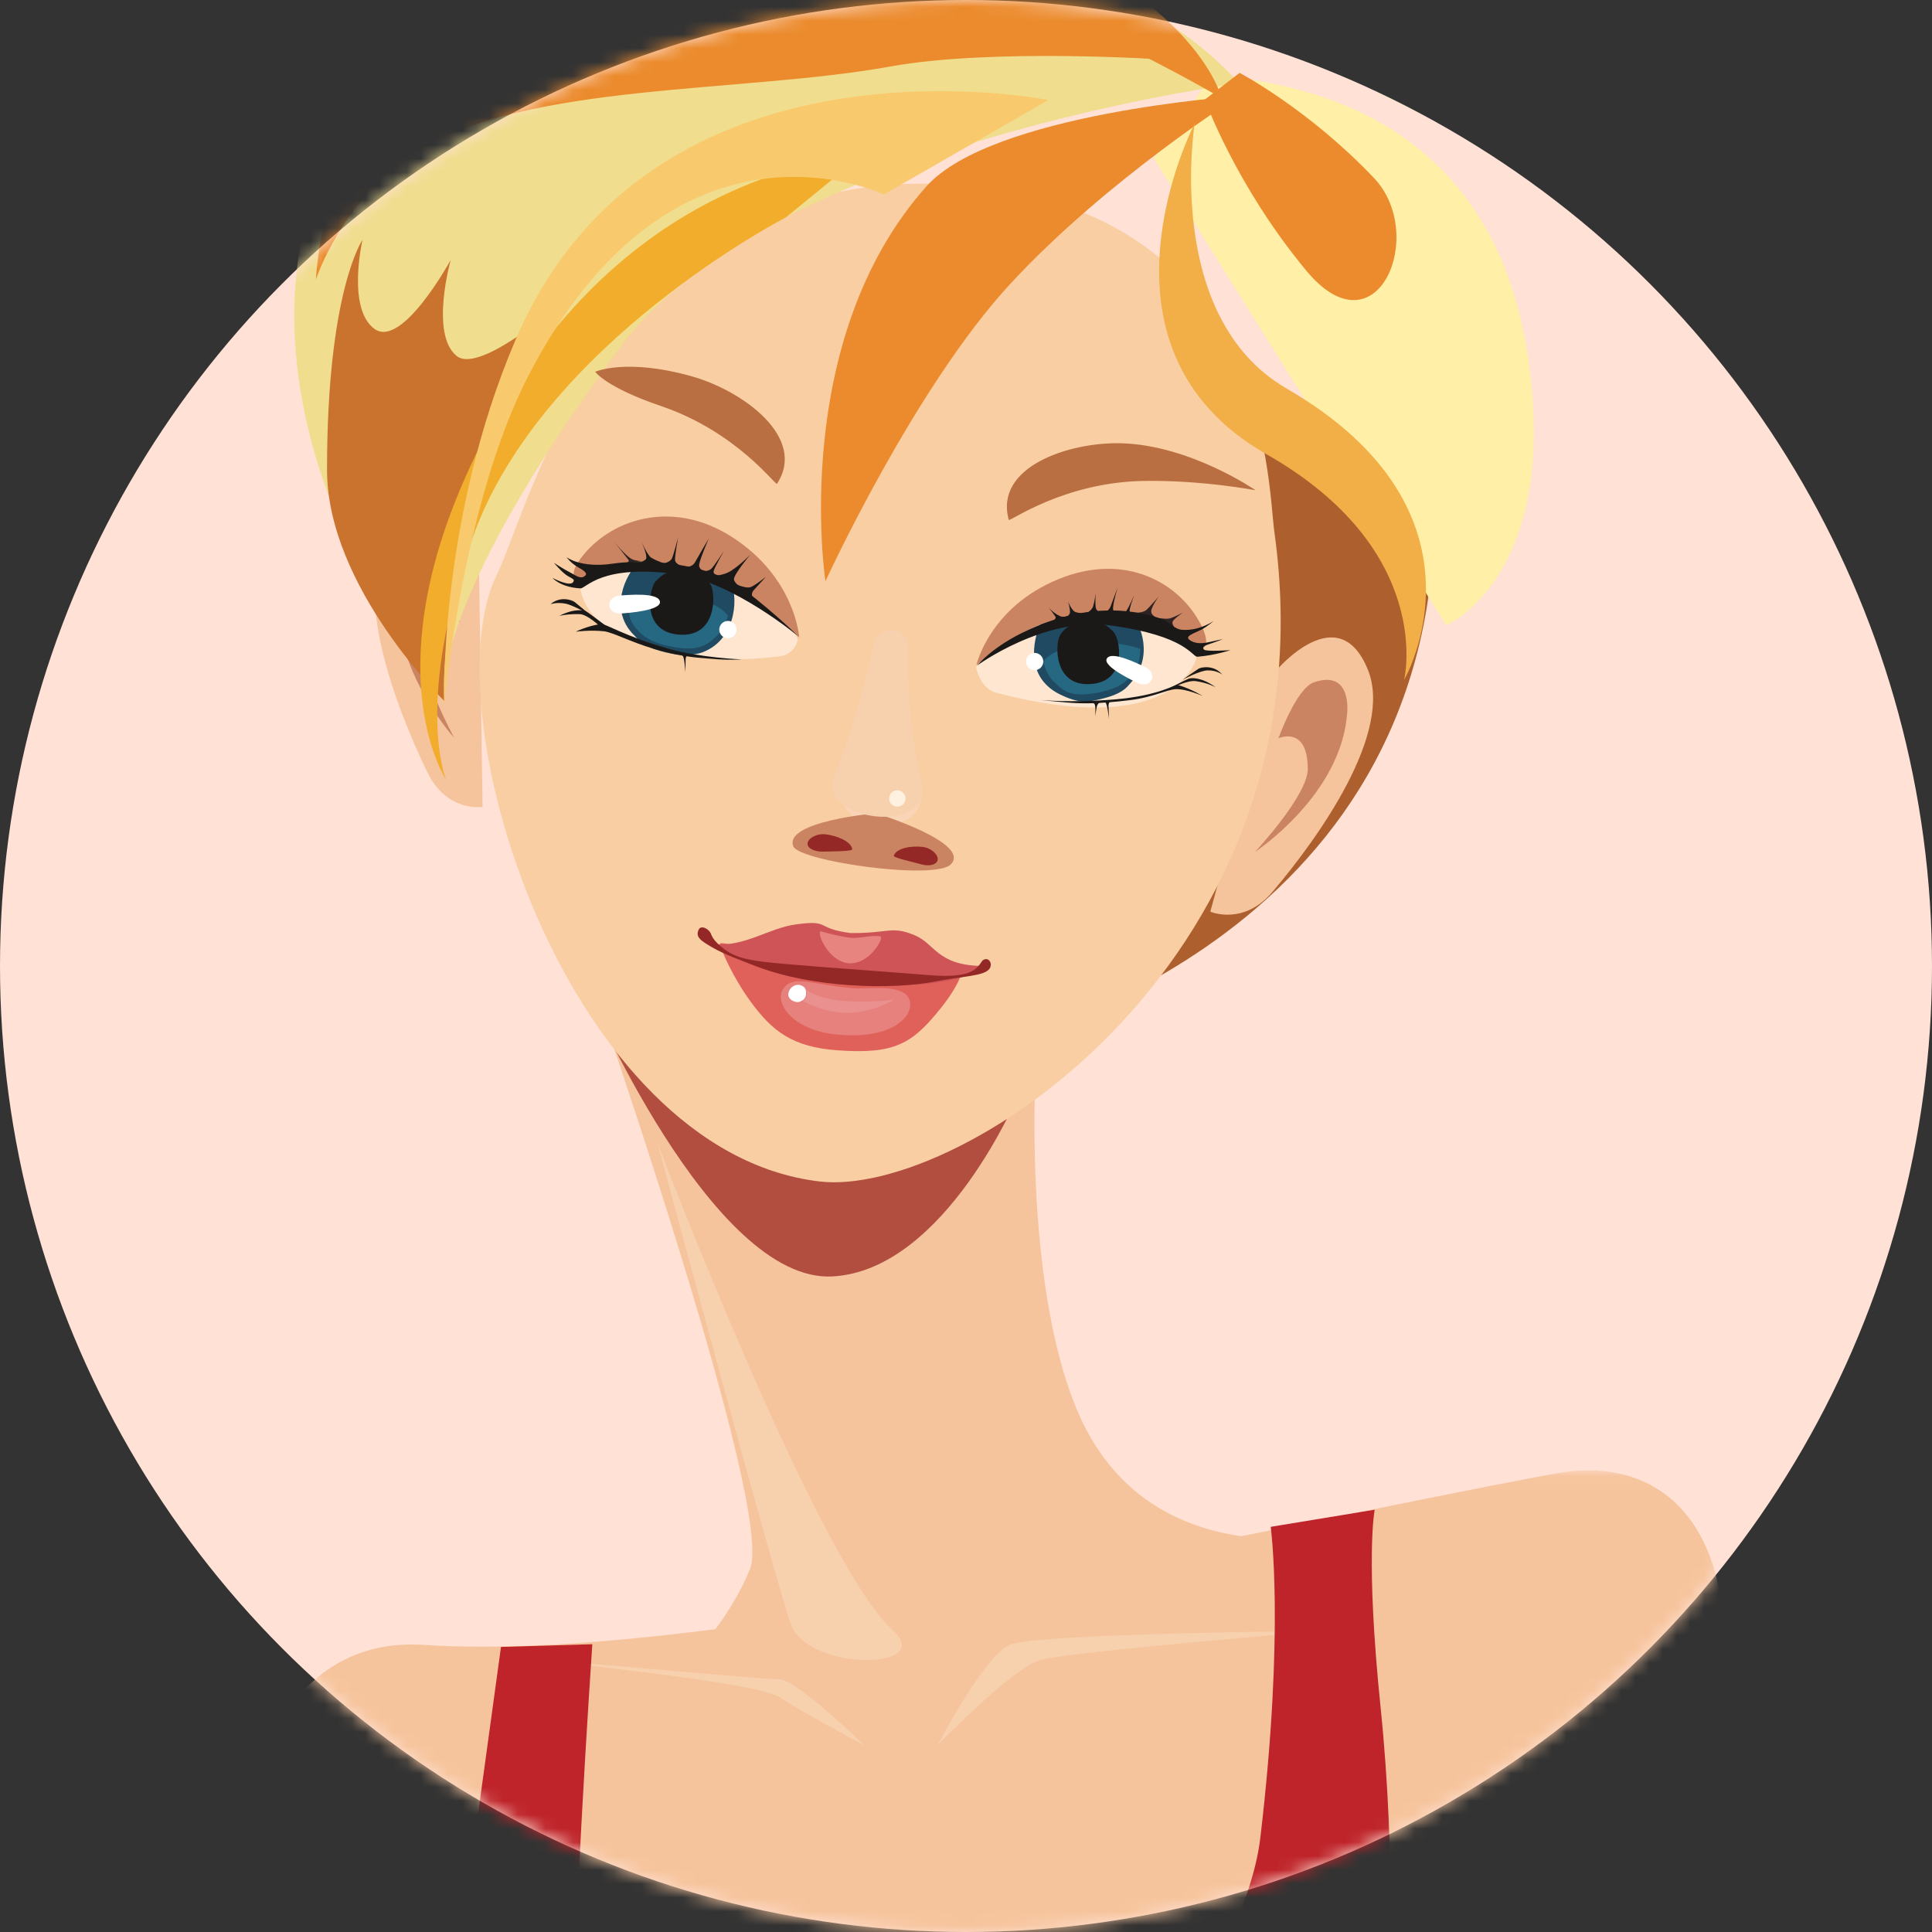<?xml version="1.0" encoding="UTF-8" standalone="no"?>
<svg width="140px" height="140px" viewBox="0 0 140 140" version="1.1" xmlns="http://www.w3.org/2000/svg" xmlns:xlink="http://www.w3.org/1999/xlink">
    <rect x="0" y="0" width="140" height="140" fill="#333333" stroke="none"/>
    <!-- Generator: Sketch 3.6.1 (26313) - http://www.bohemiancoding.com/sketch -->
    <title>Group 12</title>
    <desc>Created with Sketch.</desc>
    <defs>
        <circle id="path-1" cx="70" cy="70" r="70"></circle>
        <path id="path-3" d="M0.016,0.074 L0.016,39.022 L108.875,39.022 L108.875,0.074 L0.016,0.074 L0.016,0.074 Z"></path>
        <path d="M38.363,0.208 C58.849,0.208 68.873,12.054 68.873,12.054 L68.873,0.208 L38.363,0.208 L38.363,0.208 Z M10.069,55.802 C10.069,55.802 -3.69,43.554 1.253,23.072 C3.912,12.054 13.16,4.435 25.181,1.735 C29.975,0.658 34.368,0.208 38.363,0.208 L10.069,55.802 Z" id="path-5"></path>
        <path id="path-7" d="M6.252,21.893 C6.252,21.893 21.053,13.9 19.883,10.041 C18.881,6.738 7.308,12.914 7.308,12.914 C7.308,12.914 12.248,5.514 23.311,2.216 C33.629,-0.861 42.857,0.531 42.857,0.531 C42.857,0.531 32.068,1.498 35.993,5.743 C39.301,9.321 45.139,5.527 45.139,5.527 C45.139,5.527 38.922,11.784 41.796,12.752 C47.547,14.689 57.735,10.756 57.735,10.756 L57.735,30.03 L14.34,30.03 C-4.493,149.831 -4.493,149.831 14.34,30.03 C14.34,30.03 29.05,17.649 33.943,22.549 C35.989,24.597 31.795,27.276 31.795,27.276 C31.795,27.276 40.061,22.05 46.332,18.378 C51.429,15.394 57.735,10.756 57.735,10.756 L6.252,21.893 Z"></path>
        <path d="M0.027,126.723 C0.027,126.723 0.027,126.723 53.355,3.71 L53.355,3.71 L0.027,126.723 Z M48.583,0.79 C48.583,0.79 49.023,0.015 49.339,0.005 C49.654,-0.007 49.218,1.54 49.218,1.54 C49.218,1.54 49.996,0.753 50.618,0.453 C51.24,0.153 50.482,2.187 50.482,2.187 C50.482,2.187 51.434,0.867 51.934,0.857 C52.434,0.845 51.5,2.567 51.5,2.567 C51.5,2.567 52.306,1.832 52.977,1.537 C53.65,1.24 52.876,2.825 52.876,2.825 C52.876,2.825 53.419,2.269 53.885,2.056 C54.351,1.844 53.355,3.71 53.355,3.71 L48.583,0.79 Z" id="path-9"></path>
    </defs>
    <g id="Page-1" stroke="none" stroke-width="1" fill="none" fill-rule="evenodd">
        <g id="taurus-man-secrets" transform="translate(-330, -4004)">
            <g id="testimonials" transform="translate(330, 3802)">
                <g id="Group-14" transform="translate(0, 202)">
                    <g id="Group-12">
                        <mask id="mask-2" fill="white">
                            <use xlink:href="#path-1"></use>
                        </mask>
                        <use id="Mask" fill="#FFE1D6" xlink:href="#path-1"></use>
                        <g mask="url(#mask-2)">
                            <g transform="translate(16, -8)">
                                <g id="Group-341" stroke-width="1" fill="none" fill-rule="evenodd" transform="translate(0, 114.478)">
                                    <mask id="mask-4" fill="white">
                                        <use xlink:href="#path-3"></use>
                                    </mask>
                                    <g id="Clip-340"></g>
                                    <path d="M107.339,38.809 C107.339,38.809 108.739,23.533 108.873,12.371 C108.968,4.527 104.716,-1.189 96.605,0.316 C73.048,4.685 34.844,14.046 14.739,12.719 C-1.33,11.658 0.028,39.022 0.028,39.022 L107.339,38.809" id="Fill-339" fill="#F6C49C" mask="url(#mask-4)"></path>
                                </g>
                                <path d="M52.774,84.595 C52.774,84.595 82.833,79.281 87.381,52.067 C89.549,39.102 78.991,37.718 74.784,36.012 C69.866,34.019 62.205,36.012 62.205,36.012 L52.774,84.595" id="Fill-342" fill="#AD602E" fill-rule="evenodd"></path>
                                <path d="M76.491,56.577 C76.491,56.577 81.005,51.216 83.135,56.567 C84.937,61.089 79.639,68.589 76.212,72.625 C74.102,75.11 71.704,74.064 71.704,74.064 L76.491,56.577" id="Fill-343" fill="#F6C49C" fill-rule="evenodd"></path>
                                <path d="M81.619,59.678 C81.619,59.678 82.004,56.488 79.211,57.443 C77.928,57.881 76.644,61.497 76.644,61.497 C76.644,61.497 78.765,60.535 78.765,63.727 C78.765,65.643 74.948,69.728 74.948,69.728 C74.948,69.728 81.201,65.624 81.619,59.678" id="Fill-344" fill="#CB8461" fill-rule="evenodd"></path>
                                <path d="M18.7,48.345 C18.7,48.345 15.667,42.029 12.269,46.68 C9.395,50.61 12.653,59.193 14.964,63.956 C16.386,66.888 18.969,66.473 18.969,66.473 L18.7,48.345" id="Fill-345" fill="#F6C49C" fill-rule="evenodd"></path>
                                <path d="M12.96,50.071 C12.96,50.071 13.383,46.886 15.85,48.506 C16.983,49.25 17.324,53.072 17.324,53.072 C17.324,53.072 15.51,51.612 14.713,54.703 C14.235,56.559 16.911,61.465 16.911,61.465 C16.911,61.465 11.881,55.933 12.96,50.071" id="Fill-346" fill="#CB8461" fill-rule="evenodd"></path>
                                <path d="M45.46,81.575 C51.495,82.202 59.071,84.906 59.071,84.906 C59.071,84.906 58.073,100.652 62.025,110.125 C66.791,121.553 78.813,119.354 80.642,119.46 C83.002,119.598 19.983,141.784 24.419,136.301 C25.441,135.037 35.085,129.773 38.351,121.681 C40.341,116.749 23.947,70.738 23.947,70.738 C23.947,70.738 39.424,80.946 45.46,81.575" id="Fill-347" fill="#F6C49C" fill-rule="evenodd"></path>
                                <path d="M71.952,13.281 L67.609,19.465 L88.801,53.317 C88.801,53.317 97.132,49.73 94.705,33.748 C91.644,13.597 73.621,14.052 71.952,13.281" id="Fill-348" fill="#FFEFA7" fill-rule="evenodd"></path>
                                <path d="M72.982,13.001 L60.293,21.313 C60.293,21.313 71.54,40.556 80.048,44.863 C91.233,50.523 83.349,63.727 83.349,63.727 C83.349,63.727 92.66,58.293 93.608,44.742 C95.542,17.086 74.651,13.771 72.982,13.001" id="Fill-349" fill="none"></path>
                                <path d="M57.875,87.149 C57.875,87.149 52.554,100.055 44.315,100.495 C35.531,100.965 26.522,79.724 26.522,79.724 C26.522,79.724 35.322,91.04 44.062,90.626 C52.609,90.219 57.875,87.149 57.875,87.149" id="Fill-351" fill="#B24E40" fill-rule="evenodd"></path>
                                <path d="M36.203,38.489 C36.203,38.489 35.322,38.573 34.608,40.04 C33.67,41.965 33.94,43.061 33.94,43.061 C33.94,43.061 31.5,39.297 32.563,38.767 C34.267,37.919 36.203,38.489 36.203,38.489" id="Fill-352" fill="#EFE7DE" fill-rule="evenodd"></path>
                                <path d="M50.356,26.837 C24.557,25.41 22.034,43.256 19.451,48.019 C12.368,61.075 26.523,91.643 42.843,94.707 C50.932,96.225 81.837,79.033 77.376,47.024 C76.82,43.041 74.618,28.181 50.356,26.837" id="Fill-353" fill="none"></path>
                                <path d="M52.774,21.367 C28.117,20.002 22.337,44.95 20.03,49.587 C15.041,59.617 25.06,91.45 43.387,93.614 C53.703,94.832 80.611,77.168 76.349,46.577 C75.817,42.769 75.959,22.651 52.774,21.367" id="Fill-355" fill="#F8CEA2" fill-rule="evenodd"></path>
                                <path d="M52.283,70.358 C52.199,70.049 51.725,69.667 51.175,69.623 C50.28,69.556 49.185,69.729 48.995,70.266 C48.938,70.425 50.69,70.774 51.117,70.894 C51.675,71.05 52.43,70.894 52.283,70.358" id="Fill-356" fill="#932827" fill-rule="evenodd"></path>
                                <path d="M43.158,69.491 C43.293,69.206 43.829,68.903 44.378,68.952 C45.272,69.029 46.322,69.382 46.425,69.942 C46.45,70.11 44.716,70.187 44.219,70.216 C43.679,70.246 42.925,69.999 43.158,69.491" id="Fill-357" fill="#932827" fill-rule="evenodd"></path>
                                <g id="Group-361" stroke-width="1" fill="none" fill-rule="evenodd" transform="translate(5.317, 2.125)">
                                    <path d="M45.433,63.141 C44.494,56.063 41.994,55.595 39.816,61.974 C38.234,66.608 45.924,66.858 45.433,63.141" id="Fill-358" fill="#F9D4B7"></path>
                                    <path d="M68.445,11.915 C68.445,11.915 57.737,-1.739 29.598,0.371 C10.403,1.811 4.512,12.249 2.38,17.162 C-6.094,36.694 10.867,56.546 10.867,56.546 C10.867,56.546 9.471,50.197 23.664,30.993 C34.508,16.321 68.445,11.915 68.445,11.915" id="Fill-360" fill="#F0DD8D"></path>
                                </g>
                                <g id="Group-364" stroke-width="1" fill="none" fill-rule="evenodd" transform="translate(6.115, 2.656)">
                                    <mask id="mask-6" fill="white">
                                        <use xlink:href="#path-5"></use>
                                    </mask>
                                    <g id="Clip-363"></g>
                                    <path d="M68.873,12.054 C68.873,12.054 54.558,-4.863 25.181,1.735 C13.16,4.435 3.912,12.054 1.253,23.072 C-3.69,43.554 10.069,55.802 10.069,55.802 C10.069,55.802 11.715,42.278 22.003,34.412 C40.606,20.186 68.873,12.054 68.873,12.054" id="Fill-362" mask="url(#mask-6)"></path>
                                </g>
                                <path d="M72.525,15.117 C72.525,15.117 70.645,6.965 53.596,1.461 C36.571,-4.035 18.753,7.743 18.753,7.743 C18.753,7.743 32.828,0.053 45.639,3.607 C59.865,7.552 72.525,15.117 72.525,15.117" id="Fill-365" fill="#EB8B2D" fill-rule="evenodd"></path>
                                <path d="M57.101,45.672 C57.149,45.844 61.007,42.963 66.834,42.851 C71.028,42.77 74.987,43.526 74.987,43.526 C74.987,43.526 70.282,40.28 65.312,40.123 C61.481,40.003 56.024,41.827 57.101,45.672" id="Fill-366" fill="#B96F41" fill-rule="evenodd"></path>
                                <path d="M40.302,43.057 C40.203,43.206 37.404,39.292 31.884,37.418 C27.913,36.07 27.13,34.941 27.13,34.941 C27.13,34.941 29.38,33.924 34.163,35.281 C37.851,36.327 42.497,39.719 40.302,43.057" id="Fill-367" fill="#B96F41" fill-rule="evenodd"></path>
                                <path d="M73.762,14.963 C73.762,14.963 64.217,20.996 57.229,28.547 C50.242,36.099 43.814,50.119 43.814,50.119 C43.814,50.119 41.157,32.705 51.124,21.514 C55.868,16.186 73.762,14.963 73.762,14.963" id="Fill-368" fill="#EB8B2D" fill-rule="evenodd"></path>
                                <path d="M70.574,16.939 C70.574,16.939 62.138,33.155 75.778,40.917 C88.041,47.895 85.749,57.265 85.749,57.265 C85.749,57.265 92.764,45.152 77.233,36.155 C68.269,30.961 70.574,16.939 70.574,16.939" id="Fill-369" fill="#F2AE47" fill-rule="evenodd"></path>
                                <path d="M36.172,76.404 C36.262,76.867 37.095,78.795 38.376,80.556 C39.933,82.698 41.391,83.867 44.666,84.107 C48.83,84.412 50.1,83.643 52.164,81.065 C53.518,79.377 53.698,78.455 53.698,78.455 C53.698,78.455 47.846,78.663 45.49,78.492 C42.148,78.252 36.085,75.943 36.172,76.404" id="Fill-370" fill="#DF615A" fill-rule="evenodd"></path>
                                <path d="M45.709,79.601 C42.869,79.364 41.442,78.58 40.734,79.683 C40.113,80.654 41.379,82.648 44.617,82.963 C48.61,83.352 50.051,81.709 49.958,80.699 C49.814,79.137 46.834,79.751 45.709,79.601" id="Fill-371" fill="#E7817E" fill-rule="evenodd"></path>
                                <path d="M42.062,79.409 C41.709,79.265 41.25,79.472 41.135,79.948 C41.023,80.424 41.636,80.686 41.916,80.599 C42.193,80.509 42.398,80.349 42.41,80.013 C42.424,79.709 42.349,79.526 42.062,79.409" id="Fill-372" fill="#FFFFFF" fill-rule="evenodd"></path>
                                <path d="M45.628,75.613 C43.043,75.277 44.225,74.63 41.637,74.991 C39.711,75.26 37.881,76.65 35.765,76.404 C35.765,76.404 38.085,78.751 45.454,79.291 C53.797,79.904 55.288,78.002 55.071,77.997 C51.868,77.914 51.761,76.375 50.263,75.764 C48.577,75.074 48.468,75.633 45.628,75.613" id="Fill-373" fill="#CF5457" fill-rule="evenodd"></path>
                                <path d="M55.188,77.611 C54.781,78.194 54.441,78.905 51.4,78.666 C46.09,78.248 41.018,77.911 39.371,77.699 C37.979,77.519 37.024,77.345 36.036,76.404 C35.398,75.795 35.647,75.624 35.24,75.334 C34.866,75.069 34.676,75.284 34.676,75.284 C34.292,75.912 34.869,76.207 35.591,76.638 C36.432,77.139 37.837,77.647 38.828,78.03 C42.857,79.586 48.622,79.752 51.841,79.109 C53.709,78.736 55.4,78.743 55.728,78.16 C55.95,77.767 55.588,77.276 55.188,77.611" id="Fill-374" fill="#932827" fill-rule="evenodd"></path>
                                <path d="M45.622,75.96 C45.099,75.894 43.967,75.647 43.541,75.502 C43.063,75.339 43.937,77.652 45.472,77.797 C47.001,77.941 48.092,75.936 47.797,75.859 C47.274,75.722 46.233,76.029 45.622,75.96" id="Fill-375" fill="#E8847F" fill-rule="evenodd"></path>
                                <path d="M47.863,62.547 C47.863,62.547 55.45,67.023 53.321,70.169 C51.814,72.393 41.47,70.556 41.155,68.888 C40.37,64.719 47.863,62.547 47.863,62.547" id="Fill-376" fill="none"></path>
                                <path d="M47.474,66.928 C47.474,66.928 54.396,69.061 52.909,70.627 C51.775,71.821 41.896,70.408 41.483,69.324 C40.79,67.518 47.474,66.928 47.474,66.928" id="Fill-378" fill="#CB8461" fill-rule="evenodd"></path>
                                <path d="M51.935,70.134 C51.86,69.824 51.399,69.427 50.849,69.367 C49.963,69.276 48.97,69.471 48.764,70.001 C48.697,70.16 50.334,70.502 50.757,70.633 C51.304,70.805 52.063,70.672 51.935,70.134" id="Fill-379" fill="#932827" fill-rule="evenodd"></path>
                                <path d="M42.568,68.956 C42.709,68.675 43.25,68.39 43.799,68.455 C44.686,68.559 45.676,68.979 45.759,69.538 C45.778,69.708 44.098,69.696 43.601,69.711 C43.063,69.726 42.319,69.454 42.568,68.956" id="Fill-380" fill="#932827" fill-rule="evenodd"></path>
                                <path d="M47.451,54.191 C47.451,54.191 46.322,59.682 44.457,64.237 C43.115,67.517 51.755,68.619 50.773,64.635 C49.615,59.931 49.762,54.51 49.762,54.51 C49.762,54.51 49.202,52.744 47.451,54.191" id="Fill-381" fill="#F7D1AE" fill-rule="evenodd"></path>
                                <path d="M49.605,65.972 C49.665,65.65 49.456,65.341 49.134,65.28 C48.814,65.217 48.502,65.427 48.441,65.747 C48.378,66.07 48.59,66.379 48.911,66.442 C49.233,66.503 49.543,66.292 49.605,65.972" id="Fill-382" fill="#FFF1E0" fill-rule="evenodd"></path>
                                <path d="M6.893,28.255 C6.893,28.255 8.762,22.381 14.331,18.918 C22.298,13.963 37.762,14.763 48.508,12.82 C56.022,11.46 68.552,12.328 68.552,12.328 C68.552,12.328 60.293,1.389 36.376,3.164 C28.514,3.748 15.87,7.964 11.137,15 C7.22,20.823 6.893,28.255 6.893,28.255" id="Fill-383" fill="#EB8B2D" fill-rule="evenodd"></path>
                                <g id="Group-386" stroke-width="1" fill="none" fill-rule="evenodd" transform="translate(4.52, 3.718)">
                                    <mask id="mask-8" fill="white">
                                        <use xlink:href="#path-7"></use>
                                    </mask>
                                    <g id="Clip-385"></g>
                                    <path d="M42.857,0.531 C42.857,0.531 33.629,-0.861 23.311,2.216 C12.248,5.514 7.308,12.914 7.308,12.914 C7.308,12.914 18.881,6.738 19.883,10.041 C21.053,13.901 6.252,21.893 6.252,21.893 C6.252,21.893 18.135,18.49 21.169,19.341 C22.152,19.618 19.962,21.342 18.761,23.119 C16.652,26.241 14.34,30.03 14.34,30.03 C14.34,30.03 29.05,17.649 33.943,22.549 C35.989,24.597 31.795,27.276 31.795,27.276 C31.795,27.276 40.061,22.05 46.332,18.378 C51.429,15.394 57.735,10.756 57.735,10.756 C57.735,10.756 47.547,14.689 41.796,12.752 C38.922,11.784 45.139,5.527 45.139,5.527 C45.139,5.527 39.301,9.321 35.993,5.743 C32.068,1.498 42.857,0.531 42.857,0.531" id="Fill-384" mask="url(#mask-8)"></path>
                                </g>
                                <path d="M69.701,62.061 C72.661,62.451 74.597,67.481 71.403,72.78 C65.226,83.026 57.773,77.582 59.28,71.572 C61.353,63.302 63.117,61.193 69.701,62.061" id="Fill-387" fill="none"></path>
                                <path d="M24.521,57.142 C21.666,57.067 16.964,60.743 21.373,70.488 C23.849,75.962 35.153,75.617 35.814,69.728 C36.896,60.081 30.872,57.307 24.521,57.142" id="Fill-389" fill="none"></path>
                                <path d="M73.827,13.281 C73.827,13.281 78.83,15.911 83.565,20.901 C87.456,25.001 83.785,33.795 78.654,27.607 C73.525,21.421 71.307,15.215 71.307,15.215 L73.827,13.281" id="Fill-391" fill="#EB8B2D" fill-rule="evenodd"></path>
                                <g id="Group-394" stroke-width="1" fill="none" fill-rule="evenodd" transform="translate(0, 26.826)">
                                    <mask id="mask-10" fill="white">
                                        <use xlink:href="#path-9"></use>
                                    </mask>
                                    <g id="Clip-393"></g>
                                    <path d="M61.779,-5.048 C61.779,-5.048 58.718,-1.651 57.586,-0.593 C56.455,0.464 53.355,3.71 53.355,3.71 C53.355,3.71 54.351,1.844 53.885,2.056 C53.419,2.269 52.876,2.825 52.876,2.825 C52.876,2.825 53.65,1.24 52.977,1.537 C52.306,1.832 51.5,2.567 51.5,2.567 C51.5,2.567 52.434,0.845 51.934,0.857 C51.434,0.867 50.482,2.187 50.482,2.187 C50.482,2.187 51.24,0.153 50.618,0.453 C49.996,0.753 49.218,1.54 49.218,1.54 C49.218,1.54 49.654,-0.007 49.339,0.005 C49.023,0.015 48.583,0.79 48.583,0.79 C48.583,0.79 51.633,-3.365 53.092,-4.985 C54.551,-6.604 57.434,-7.52 57.434,-7.52 C57.434,-7.52 55.559,-5.888 56.126,-5.494 C56.694,-5.099 58.128,-6.831 58.128,-6.831 C58.128,-6.831 57.178,-4.913 57.556,-4.634 C57.933,-4.355 59.111,-6.006 59.111,-6.006 C59.111,-6.006 58.457,-4.514 59.094,-4.413 C60.018,-4.267 60.353,-5.617 60.353,-5.617 C60.353,-5.617 60.258,-4.674 60.599,-4.578 C60.938,-4.482 61.779,-5.048 61.779,-5.048" id="Fill-392" mask="url(#mask-10)"></path>
                                </g>
                                <path d="M26.484,28.371 C26.484,28.371 23.252,31.652 19.761,41.346 C15.515,53.136 16.21,58.811 16.21,58.811 C16.21,58.811 7.701,50.527 7.698,42.061 C7.692,29.087 10.268,25.38 10.268,25.38 C10.268,25.38 9.117,30.338 11.125,31.827 C13.132,33.316 16.66,26.837 16.66,26.837 C16.66,26.837 15.14,32.219 17.091,33.793 C19.029,35.356 26.484,28.371 26.484,28.371" id="Fill-395" fill="#CA732E" fill-rule="evenodd"></path>
                                <path d="M40.955,23.746 C40.955,23.746 23.331,32.818 18.277,46.877 C13.987,58.808 16.315,64.479 16.315,64.479 C16.315,64.479 11.403,57.15 17.552,42.966 C27.565,19.866 46.286,19.387 46.286,19.387 L40.955,23.746" id="Fill-396" fill="#F1AD2B" fill-rule="evenodd"></path>
                                <path d="M48.04,22.097 C48.04,22.097 32.814,14.737 22.233,35.338 C17.548,44.455 16.184,59.052 16.184,59.052 C16.184,59.052 15.767,45.658 21.375,32.588 C31.303,9.45 59.969,15.25 59.969,15.25 L48.04,22.097" id="Fill-397" fill="#F9CA6D" fill-rule="evenodd"></path>
                                <path d="M27.226,52.84 C26.154,51.775 26.053,50.636 26.053,50.636 C26.053,50.636 29.739,47.248 35.067,48.889 C40.396,50.531 41.812,54.343 41.812,54.343 C41.812,54.343 41.676,55.421 40.438,55.569 C33.187,56.432 28.708,54.311 27.226,52.84" id="Fill-398" fill="#FEE6D0" fill-rule="evenodd"></path>
                                <path d="M30.165,48.867 C29.414,49.581 28.021,52.174 29.985,54.067 C30.317,54.392 30.635,55.029 33.034,55.434 C33.839,55.57 34.688,55.352 34.901,55.271 C37.576,54.258 37.424,50.842 36.936,50.229 C36.295,49.421 30.917,48.153 30.165,48.867" id="Fill-399" fill="#204A61" fill-rule="evenodd"></path>
                                <path d="M29.47,51.596 C29.47,51.596 29.492,52.705 29.89,53.271 C30.555,54.229 31.473,54.711 33.185,54.941 C34.82,55.165 35.4,54.59 35.921,54.108 C36.515,53.564 36.747,52.622 36.747,52.622 C36.747,52.622 36.167,51.533 33.332,51.21 C31.058,50.951 29.47,51.596 29.47,51.596" id="Fill-400" fill="#266782" fill-rule="evenodd"></path>
                                <path d="M33.548,49.37 C32.418,49.27 31.99,49.638 31.521,50.113 C31.052,50.587 30.402,53.78 33.204,53.989 C35.995,54.196 35.854,50.975 35.505,50.387 C35.159,49.804 34.677,49.47 33.548,49.37" id="Fill-401" fill="#1A1918" fill-rule="evenodd"></path>
                                <path d="M28.993,51.145 C29.446,51.125 31.72,50.895 31.821,51.598 C31.923,52.25 29.451,52.424 29.05,52.453 C27.878,52.541 27.848,51.197 28.993,51.145" id="Fill-402" fill="#FFFFFF" fill-rule="evenodd"></path>
                                <path d="M41.916,54.191 C41.916,54.191 39.536,51.879 37.558,50.685 C31.943,47.297 26.275,50.066 26.275,50.066 C26.275,50.066 24.835,50.138 26.078,48.466 C28.15,45.668 32.663,44.086 37.074,46.932 C41.643,49.882 41.916,54.191 41.916,54.191" id="Fill-403" fill="#CB8461" fill-rule="evenodd"></path>
                                <path d="M26.523,52.682 C26.523,52.682 28.728,54.316 32.433,55.181 C36.141,56.046 40.888,55.644 40.888,55.644 C40.888,55.644 36.345,57.847 31.581,56.762 C26.325,55.565 26.523,52.682 26.523,52.682" id="Fill-404" fill="none"></path>
                                <path d="M36.181,53.354 C36.329,53.041 36.702,52.907 37.015,53.055 C37.329,53.204 37.461,53.577 37.313,53.889 C37.165,54.202 36.792,54.336 36.478,54.187 C36.164,54.039 36.033,53.666 36.181,53.354" id="Fill-406" fill="#FFFFFF" fill-rule="evenodd"></path>
                                <path d="M25.726,53.777 C25.726,53.777 26.713,53.634 27.761,53.745 C28.395,53.813 29.733,54.535 31.344,55.005 C33.592,55.661 34.662,55.655 35.507,55.735 C36.767,55.856 37.732,55.782 37.732,55.782 C37.732,55.782 34.783,55.667 32.505,55.026 C29.233,54.105 27.877,53.169 27.545,53.217 C26.511,53.366 25.726,53.777 25.726,53.777" id="Fill-407" fill="#1A1918" fill-rule="evenodd"></path>
                                <path d="M24.521,52.629 C24.521,52.629 25.14,52.475 26.01,52.503 C26.568,52.52 27.467,53.384 27.467,53.384 L28.447,53.763 C28.447,53.763 26.703,52.43 26.506,52.322 C26.306,52.215 25.653,52.061 24.521,52.629" id="Fill-408" fill="#1A1918" fill-rule="evenodd"></path>
                                <path d="M23.891,51.785 C23.891,51.785 24.314,51.619 24.974,51.741 C25.522,51.843 26.806,52.58 26.806,52.58 C26.806,52.58 25.826,51.783 25.656,51.636 C25.484,51.487 24.595,51.163 23.891,51.785" id="Fill-409" fill="#1A1918" fill-rule="evenodd"></path>
                                <path d="M36.464,47.914 C36.464,47.914 35.783,49.115 35.716,49.374 C35.648,49.632 36.044,49.747 36.044,49.747 L34.915,49.379 C34.915,49.379 35.301,49.419 35.522,49.233 C35.745,49.047 36.464,47.914 36.464,47.914" id="Fill-410" fill="#1A1918" fill-rule="evenodd"></path>
                                <path d="M35.359,47.021 C35.359,47.021 34.749,48.439 34.672,48.864 C34.594,49.288 35.042,49.399 35.042,49.399 L33.574,49.081 C33.574,49.081 34.121,49.172 34.365,48.738 C34.609,48.303 35.359,47.021 35.359,47.021" id="Fill-411" fill="#1A1918" fill-rule="evenodd"></path>
                                <path d="M32.085,48.828 C32.085,48.828 32.558,48.749 32.689,48.465 C32.822,48.18 33.141,46.932 33.141,46.932 C33.141,46.932 32.893,48.264 32.917,48.589 C32.941,48.915 33.574,49.081 33.574,49.081 L32.085,48.828" id="Fill-412" fill="#1A1918" fill-rule="evenodd"></path>
                                <path d="M35.751,49.695 C35.751,49.695 36.381,49.756 37.03,49.325 C37.749,48.848 38.379,48.177 38.379,48.177 C38.379,48.177 37.157,49.637 37.185,49.979 C37.207,50.253 37.66,50.531 37.66,50.531 L35.751,49.695" id="Fill-413" fill="#1A1918" fill-rule="evenodd"></path>
                                <path d="M39.504,49.793 C39.504,49.793 38.63,50.495 38.344,50.559 C37.932,50.651 37.074,50.219 37.074,50.219 L38.509,51.252 C38.509,51.252 38.421,50.982 38.605,50.782 C38.722,50.657 39.504,49.793 39.504,49.793" id="Fill-414" fill="#1A1918" fill-rule="evenodd"></path>
                                <path d="M32.219,48.844 C32.219,48.844 31.677,48.706 31.18,48.406 C30.917,48.249 30.436,47.155 30.436,47.155 C30.436,47.155 30.933,48.201 30.82,48.49 C30.764,48.636 30.372,48.737 30.372,48.737 L32.219,48.844" id="Fill-415" fill="#1A1918" fill-rule="evenodd"></path>
                                <path d="M30.525,48.657 C30.525,48.657 30.139,48.66 29.837,48.538 C29.364,48.346 28.445,47.182 28.445,47.182 C28.445,47.182 29.272,48.215 29.544,48.579 C29.639,48.706 29.311,48.855 29.311,48.855 L30.525,48.657" id="Fill-416" fill="#2E2324" fill-rule="evenodd"></path>
                                <path d="M33.929,55.441 C33.929,55.441 33.653,55.435 33.68,55.89 C33.686,55.999 33.662,56.711 33.662,56.711 C33.662,56.711 33.605,55.655 33.48,55.535 C33.355,55.415 33.166,55.391 33.166,55.391 L33.929,55.441" id="Fill-417" fill="#1A1918" fill-rule="evenodd"></path>
                                <path d="M41.866,54.126 C41.866,54.126 37.179,50.198 33.166,49.628 C27.529,48.826 26.484,50.661 26.053,50.636 C24.59,50.551 24.037,49.876 24.037,49.876 C24.037,49.876 25.306,50.559 25.536,50.174 C25.635,50.01 25.596,49.987 25.153,49.745 C24.761,49.53 24.144,48.787 24.144,48.787 C24.144,48.787 24.903,49.28 25.249,49.447 C25.576,49.606 25.975,49.936 26.255,49.81 C26.716,49.608 26.331,49.353 25.952,49.143 C25.345,48.805 25.058,48.379 25.058,48.379 C25.058,48.379 26.08,49.187 28.405,48.844 C30.258,48.569 35.114,48.551 38.056,50.828 C40.314,52.576 41.866,54.126 41.866,54.126" id="Fill-418" fill="#1A1918" fill-rule="evenodd"></path>
                                <path d="M70.7,55.686 C70.7,55.686 68.006,51.635 62.466,52.261 C56.924,52.887 54.728,56.342 54.728,56.342 C54.728,56.342 54.989,57.885 56.195,58.2 C69.321,61.636 70.7,55.686 70.7,55.686" id="Fill-419" fill="#FEE6D0" fill-rule="evenodd"></path>
                                <path d="M65.961,52.518 C66.693,53.216 67.614,55.635 65.927,57.492 C65.623,57.826 65.292,58.429 62.952,58.82 C62.167,58.952 61.239,58.516 61.035,58.427 C58.118,57.162 58.968,54.24 59.314,53.378 C59.691,52.443 65.231,51.82 65.961,52.518" id="Fill-420" fill="#204A61" fill-rule="evenodd"></path>
                                <path d="M66.635,55.025 C66.635,55.025 66.612,56.105 66.223,56.658 C65.574,57.59 64.677,58.059 63.007,58.281 C61.412,58.497 60.898,57.899 60.39,57.429 C59.811,56.897 59.6,55.944 59.6,55.944 C59.6,55.944 60.104,54.953 62.869,54.642 C65.088,54.393 66.635,55.025 66.635,55.025" id="Fill-421" fill="#266782" fill-rule="evenodd"></path>
                                <path d="M62.712,53.061 C63.814,52.967 64.231,53.326 64.689,53.789 C65.146,54.253 65.775,57.369 63.042,57.568 C60.319,57.767 60.462,54.623 60.802,54.053 C61.14,53.485 61.611,53.156 62.712,53.061" id="Fill-422" fill="#1A1918" fill-rule="evenodd"></path>
                                <path d="M66.936,56.311 C66.532,56.133 64.547,55.119 64.205,55.722 C63.882,56.278 66.066,57.311 66.421,57.48 C67.456,57.974 67.96,56.764 66.936,56.311" id="Fill-423" fill="#FFFFFF" fill-rule="evenodd"></path>
                                <path d="M54.75,56.203 C54.75,56.203 57.505,53.815 59.718,53.151 C66.983,50.971 70.634,55.121 70.634,55.121 C70.634,55.121 71.999,55.275 71.091,53.401 C69.573,50.269 65.591,47.976 60.727,49.956 C55.691,52.006 54.75,56.203 54.75,56.203" id="Fill-424" fill="#CB8461" fill-rule="evenodd"></path>
                                <path d="M69.227,57.731 C69.227,57.731 67.333,58.771 63.531,58.934 C59.727,59.098 55.181,57.978 55.181,57.978 C55.181,57.978 59.889,60.676 64.11,60.344 C69.484,59.922 69.227,57.731 69.227,57.731" id="Fill-425" fill="none"></path>
                                <path d="M58.401,55.682 C58.542,55.367 58.913,55.225 59.228,55.366 C59.546,55.509 59.686,55.878 59.546,56.193 C59.404,56.509 59.034,56.652 58.717,56.509 C58.4,56.368 58.26,55.999 58.401,55.682" id="Fill-427" fill="#FFFFFF" fill-rule="evenodd"></path>
                                <path d="M71.136,58.426 C71.136,58.426 69.921,57.894 69.173,57.941 C68.537,57.983 67.551,58.527 65.885,58.734 C63.56,59.021 62.345,58.991 61.347,58.909 C60.086,58.804 59.369,58.722 59.369,58.722 C59.369,58.722 61.621,58.946 64.762,58.683 C68.149,58.399 69.088,57.549 69.408,57.649 C70.405,57.961 71.136,58.426 71.136,58.426" id="Fill-428" fill="#1A1918" fill-rule="evenodd"></path>
                                <path d="M72.098,57.805 C72.098,57.805 71.492,57.468 70.63,57.356 C70.077,57.282 69.032,57.805 69.032,57.805 L68.518,57.982 C68.518,57.982 69.926,57.254 70.139,57.18 C70.352,57.105 71.07,57.064 72.098,57.805" id="Fill-429" fill="#1A1918" fill-rule="evenodd"></path>
                                <path d="M72.57,56.887 C72.57,56.887 72.18,56.562 71.508,56.578 C70.95,56.588 69.701,57.249 69.701,57.249 C69.701,57.249 70.659,56.576 70.851,56.457 C71.044,56.339 71.975,56.16 72.57,56.887" id="Fill-430" fill="#1A1918" fill-rule="evenodd"></path>
                                <path d="M66.184,51.124 C66.184,51.124 65.908,51.867 65.86,52.187 C65.812,52.507 66.184,52.672 66.184,52.672 L64.935,52.481 C64.935,52.481 65.386,52.568 65.599,52.297 C65.811,52.024 66.184,51.124 66.184,51.124" id="Fill-431" fill="#1A1918" fill-rule="evenodd"></path>
                                <path d="M65.001,50.539 C65.001,50.539 64.704,51.486 64.658,52.005 C64.614,52.525 65.114,52.615 65.114,52.615 L63.739,52.412 C63.739,52.412 64.279,52.475 64.494,51.903 C64.709,51.332 65.001,50.539 65.001,50.539" id="Fill-432" fill="#1A1918" fill-rule="evenodd"></path>
                                <path d="M62.546,52.531 C62.546,52.531 63.099,52.306 63.211,51.938 C63.323,51.57 63.4,50.99 63.4,50.99 C63.4,50.99 63.346,51.619 63.397,51.999 C63.448,52.377 63.936,52.441 63.936,52.441 L62.546,52.531" id="Fill-433" fill="#1A1918" fill-rule="evenodd"></path>
                                <path d="M66.07,52.392 C66.07,52.392 66.78,52.468 67.087,52.185 C67.304,51.984 67.986,51.207 67.986,51.207 C67.986,51.207 67.306,52.102 67.438,52.416 C67.564,52.713 68.085,52.927 68.085,52.927 L66.07,52.392" id="Fill-434" fill="#2E2324" fill-rule="evenodd"></path>
                                <path d="M69.733,52.379 C69.733,52.379 68.998,52.778 68.697,52.826 C68.396,52.874 67.373,52.723 67.373,52.723 L69.101,53.436 C69.101,53.436 68.897,53.219 68.981,53.027 C69.066,52.837 69.733,52.379 69.733,52.379" id="Fill-435" fill="#2E2324" fill-rule="evenodd"></path>
                                <path d="M62.904,52.479 C62.904,52.479 62.153,52.45 61.914,52.342 C61.634,52.216 61.391,51.578 61.391,51.578 C61.391,51.578 61.578,52.17 61.526,52.422 C61.49,52.611 61.168,52.796 61.168,52.796 L62.904,52.479" id="Fill-436" fill="#1A1918" fill-rule="evenodd"></path>
                                <path d="M61.486,52.647 C61.486,52.647 61.061,52.745 60.852,52.662 C60.377,52.475 59.969,52.015 59.969,52.015 C59.969,52.015 60.209,52.283 60.481,52.685 C60.577,52.826 60.241,53.046 60.241,53.046 L61.486,52.647" id="Fill-437" fill="#1A1918" fill-rule="evenodd"></path>
                                <path d="M63.91,58.832 C63.91,58.832 63.597,58.825 63.487,59.176 C63.454,59.28 63.36,59.931 63.36,59.931 C63.36,59.931 63.421,59.16 63.314,59.024 C63.206,58.889 63.022,58.841 63.022,58.841 L63.91,58.832" id="Fill-438" fill="#1A1918" fill-rule="evenodd"></path>
                                <path d="M64.554,58.798 C64.554,58.798 64.279,58.807 64.332,59.26 C64.343,59.368 64.358,60.081 64.358,60.081 C64.358,60.081 64.244,59.029 64.113,58.916 C63.981,58.803 63.792,58.79 63.792,58.79 L64.554,58.798" id="Fill-439" fill="#1A1918" fill-rule="evenodd"></path>
                                <path d="M54.81,56.224 C54.81,56.224 59.66,52.679 64.426,53.317 C70.069,54.073 70.361,55.625 70.791,55.589 C72.078,55.478 73.165,55.113 73.165,55.113 C73.165,55.113 71.374,55.232 71.246,55.071 C71.126,54.921 71.148,54.829 71.629,54.672 C72.055,54.535 72.614,54.314 72.614,54.314 C72.614,54.314 72.069,54.421 71.697,54.512 C70.883,54.706 70.511,54.57 70.25,54.407 C69.761,54.103 70.52,53.907 71.063,53.623 C71.499,53.394 71.947,52.994 71.947,52.994 C71.947,52.994 70.943,53.725 69.678,53.64 C69.062,53.599 68.711,53.031 68.236,52.867 C66.465,52.254 63.122,51.531 58.502,53.648 C55.906,54.838 54.81,56.224 54.81,56.224" id="Fill-440" fill="#1A1918" fill-rule="evenodd"></path>
                                <path d="M71.307,16.273 C71.307,16.273 64.706,32.044 74.948,35.126 C89.549,39.519 88.591,51.093 88.591,51.093 C88.591,51.093 90.32,37.757 80.955,33.261 C67.885,26.985 71.307,16.273 71.307,16.273" id="Fill-441" fill="none"></path>
                                <path d="M42.413,79.724 C42.413,79.724 43.355,80.469 45.536,80.557 C47.536,80.636 48.785,80.433 48.785,80.433 C48.785,80.433 47.27,81.388 45.432,81.388 C43.594,81.388 42.196,80.536 42.196,80.536 C42.196,80.536 42.617,80.321 42.413,79.724" id="Fill-443" fill="#EA908F" fill-rule="evenodd"></path>
                                <path d="M31.654,90.864 C31.654,90.864 43.221,121.197 48.686,126.129 C51.893,129.024 42.522,129.141 41.304,125.683 C40.086,122.225 31.654,90.864 31.654,90.864" id="Fill-444" fill="#F7D1AE" fill-rule="evenodd"></path>
                                <path d="M51.949,134.456 C51.949,134.456 55.285,128.041 57.148,127.197 C59.012,126.353 79.853,126.185 79.853,126.185 C79.853,126.185 61.416,127.694 59.369,128.289 C57.322,128.885 51.949,134.456 51.949,134.456" id="Fill-445" fill="#F7D1AE" fill-rule="evenodd"></path>
                                <path d="M46.619,134.456 C46.619,134.456 41.692,129.695 40.502,129.695 C39.312,129.695 22.873,128.177 23.177,128.289 C23.482,128.403 38.8,129.847 40.502,130.987 C42.205,132.129 46.619,134.456 46.619,134.456" id="Fill-446" fill="#F7D1AE" fill-rule="evenodd"></path>
                                <path d="M26.922,127.147 C26.922,127.147 25.155,153.141 25.9,153.374 C26.645,153.606 16.749,153.237 16.749,153.237 L20.303,127.343 L26.922,127.147" id="Fill-558" fill="#BE242A" fill-rule="evenodd"></path>
                                <path d="M76.08,118.641 C76.08,118.641 77.117,126.071 75.326,141.193 C74.674,146.695 70.503,153.237 70.503,153.237 L84.683,153.203 C84.683,153.203 85.183,142.8 84.051,131.806 C82.92,120.812 83.616,117.4 83.616,117.4 L76.08,118.641" id="Fill-559" fill="#BE242A" fill-rule="evenodd"></path>
                            </g>
                        </g>
                    </g>
                </g>
            </g>
        </g>
    </g>
</svg>